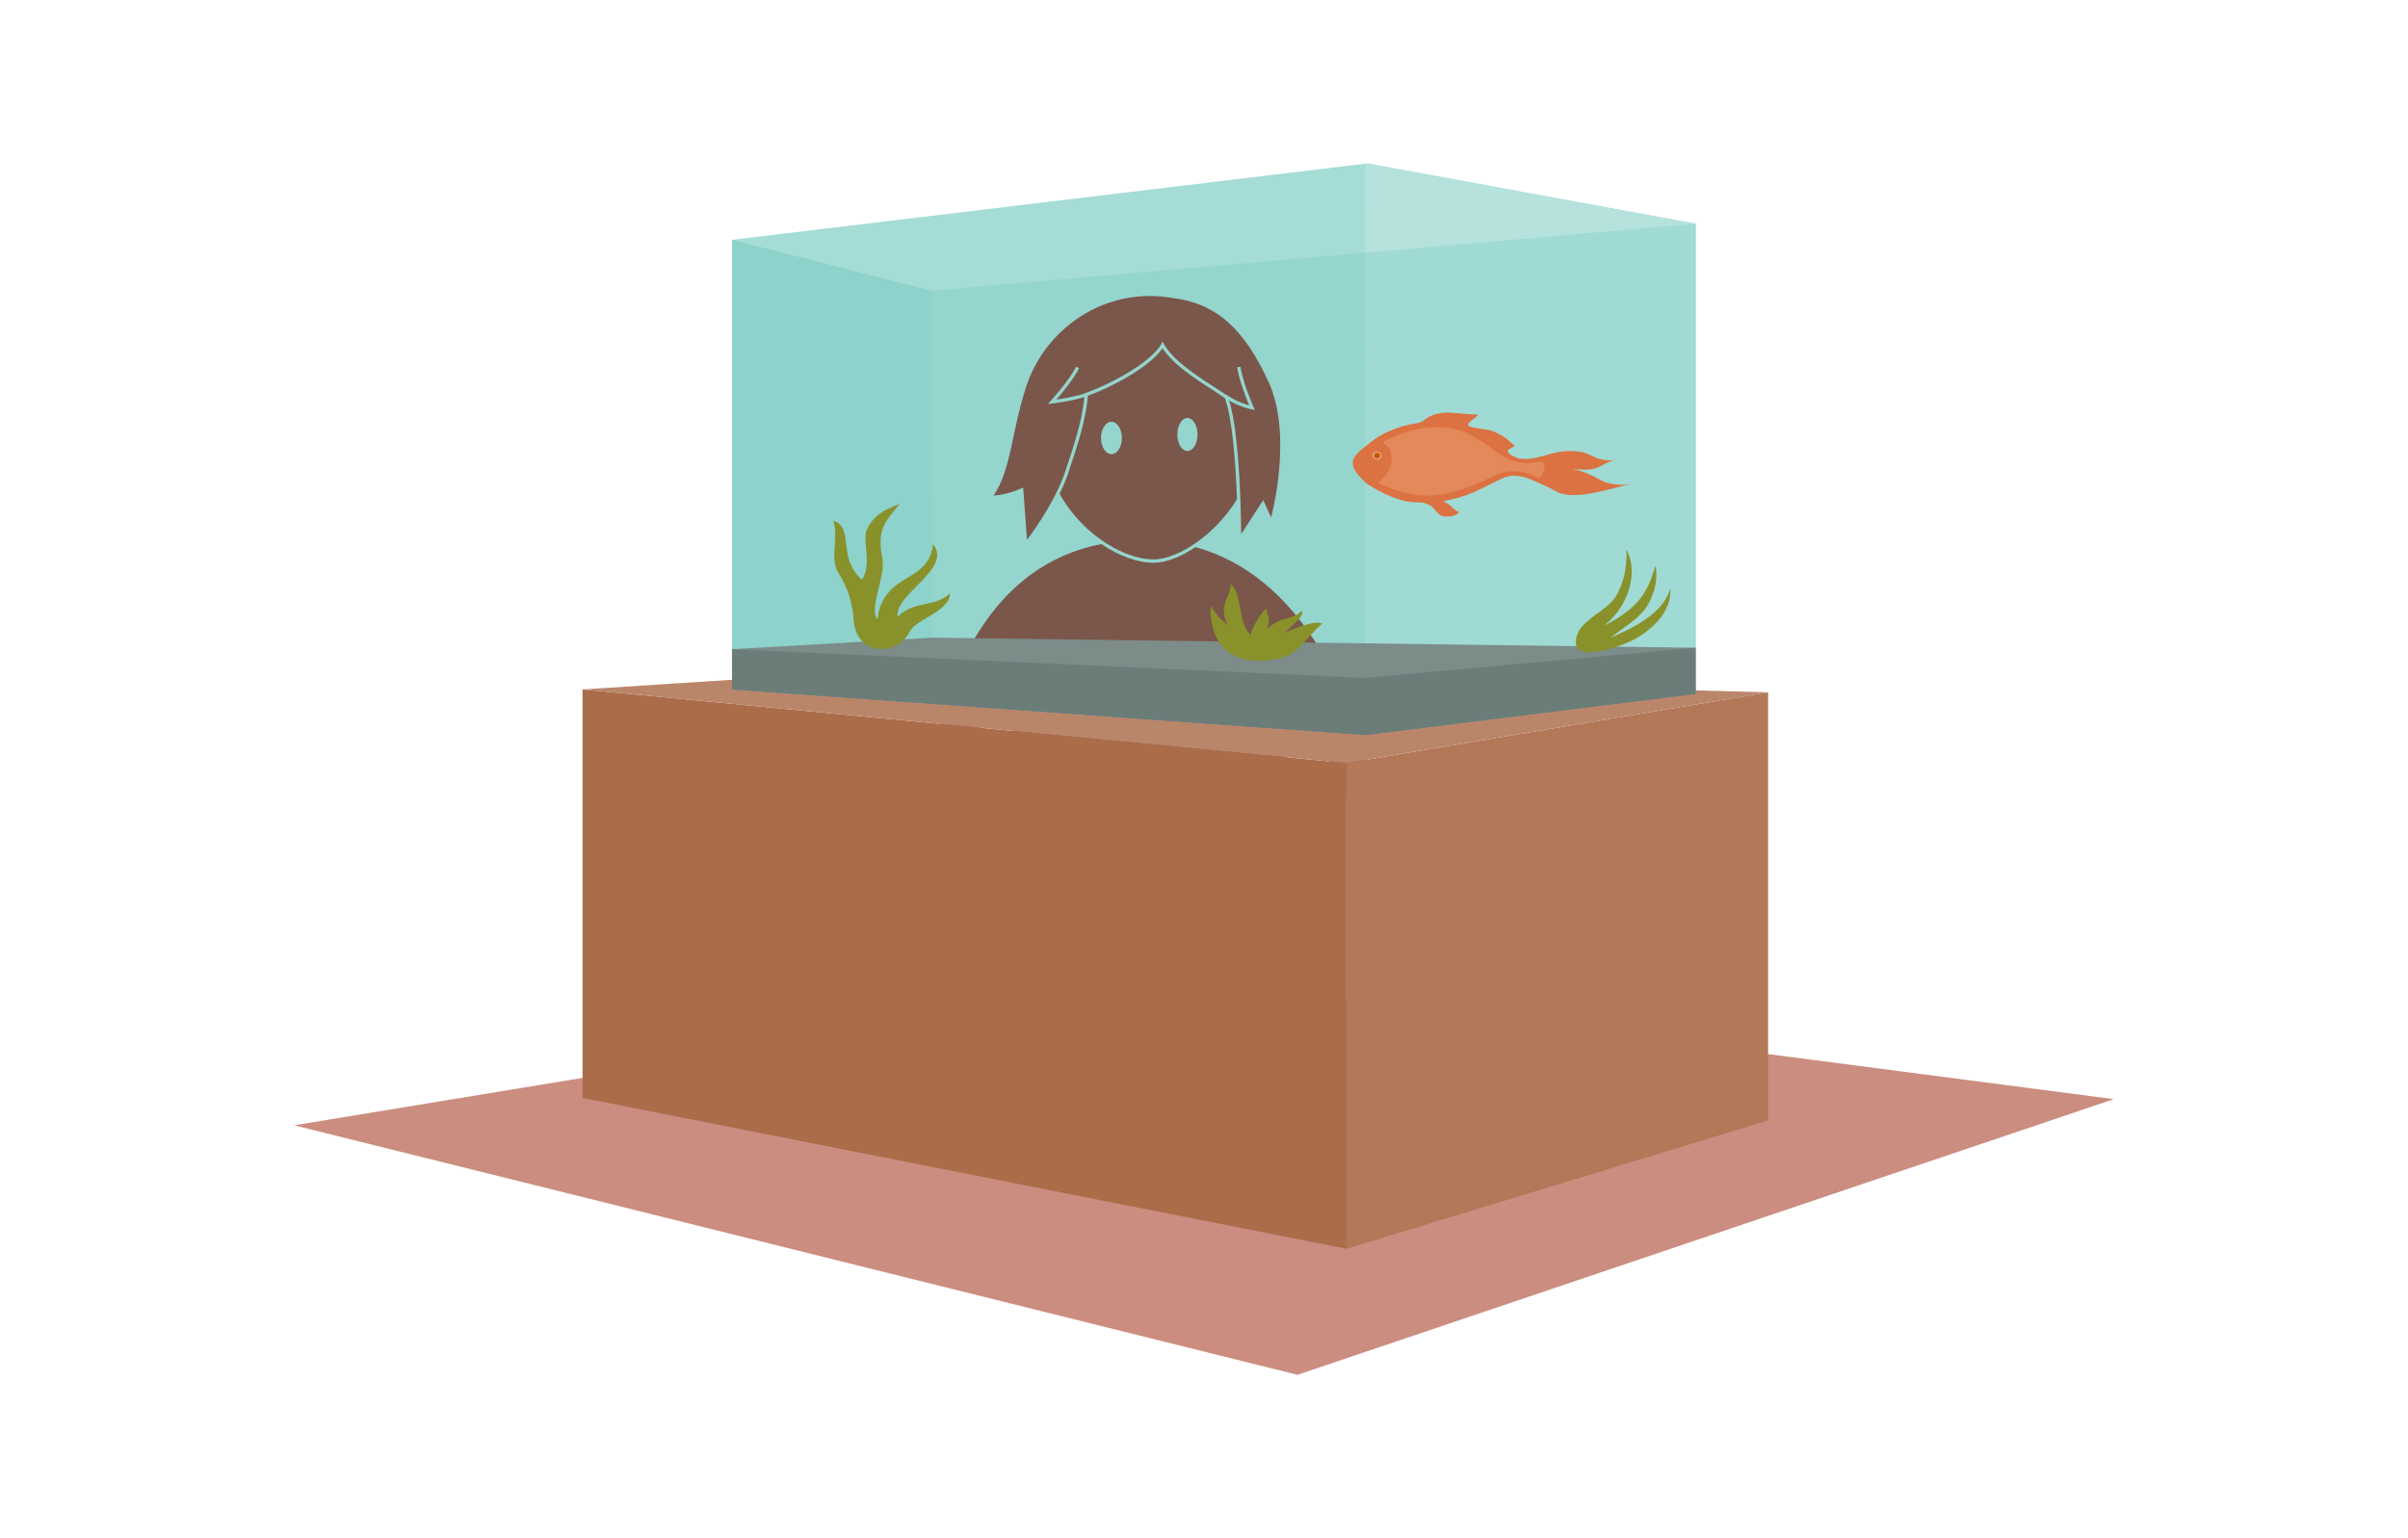<?xml version="1.0" encoding="utf-8"?>
<!-- Generator: Adobe Illustrator 15.0.2, SVG Export Plug-In . SVG Version: 6.00 Build 0)  -->
<!DOCTYPE svg PUBLIC "-//W3C//DTD SVG 1.1//EN" "http://www.w3.org/Graphics/SVG/1.1/DTD/svg11.dtd">
<svg version="1.1" id="Layer_1" xmlns="http://www.w3.org/2000/svg" xmlns:xlink="http://www.w3.org/1999/xlink" x="0px" y="0px"
	 width="720px" height="460px" viewBox="0 0 720 460" enable-background="new 0 0 720 460" xml:space="preserve">
<polygon fill="#CB8D80" points="387.943,411.134 87.958,336.522 355.072,292.575 632.042,328.696 "/>
<g>
	<polygon fill="#A6DCD6" points="408.934,48.866 218.876,71.714 218.876,206.175 408.256,219.792 506.974,207.503 506.974,66.897 	
		"/>
	<polygon fill="#94D5CE" points="278.502,86.958 278.934,203.175 506.974,207.503 506.974,66.897 	"/>
	<polygon fill="#A0DAD4" points="408.066,75.583 408.254,219.792 506.974,207.503 506.974,66.897 	"/>
	<polygon fill="#B5E2DD" points="408.066,75.583 408.254,48.866 506.974,66.897 	"/>
	<polygon fill="#8DD2CB" points="278.502,86.958 218.876,71.714 218.876,206.175 278.934,203.175 	"/>
	<g>
		<g>
			<g>
				<g>
					<path fill="#C83B0C" d="M416.994,251.351c1.887-1.309,2.76-4.221,1.85-6.898c-1.256-3.703-4.58-8.217-8.793-7.906
						c-2.486,0.184-3.939,1.535-4.807,2.49c-1.252,1.385-1.885,3.992-1.199,5.816c1.832,4.902,5.428-5.164,5.988,2.273
						c0.148,1.965-0.105,2.811,1.809,4.002C413.877,252.396,415.682,252.265,416.994,251.351z"/>
					<path fill="#C83B0C" d="M273.467,253.272c-1.947-1.215-2.963-4.08-2.184-6.801c1.074-3.76,4.174-8.43,8.396-8.324
						c2.492,0.061,4.01,1.338,4.922,2.25c1.318,1.322,2.076,3.896,1.484,5.752c-1.594,4.984-5.676-4.893-5.871,2.564
						c-0.053,1.967,0.242,2.799-1.611,4.084C276.633,254.163,274.822,254.12,273.467,253.272z"/>
				</g>
				<g>
					<g>
						<g>
							<path fill="#7A574A" d="M410.469,234.206c-7.176-29.234-22.424-62.102-53.004-70.596c-4.219,2.814-8.537,4.543-12.11,4.674
								c-0.179,0.006-0.362,0.01-0.546,0.01c-4.688,0-10.32-2.098-15.513-5.604c-32.12,6.291-46.942,37.486-52.476,72.922
								l8.256,1.836c8.033-28.629,24.115-39.398,24.115-39.398s-7.781,20.254-9.93,46.635c2.021,18.219,86.49,17.496,89.059-1.018
								c-3.998-23.045-10.963-45.447-10.963-45.447s15.932,17.609,24.789,39.664L410.469,234.206z"/>
						</g>
					</g>
					<path fill="#7A574A" d="M366.217,119.036c-0.934-0.674-2.201-1.492-3.652-2.426c-5.043-3.252-11.77-7.59-14.969-12.463
						c-4.1,5.92-15.993,11.957-22.301,14.188c-0.747,7.484-2.627,13.377-5.824,22.955c-0.719,2.156-1.645,4.312-2.656,6.379
						c7.389,13.123,20.452,19.91,28.504,19.615c6.885-0.25,17.672-6.941,24.555-17.98
						C369.498,139.407,368.559,125.163,366.217,119.036z M332.412,135.81c-1.734,0.074-3.168-2.033-3.215-4.707
						c-0.043-2.67,1.326-4.895,3.043-4.969c1.723-0.072,3.162,2.029,3.209,4.711C335.496,133.515,334.131,135.737,332.412,135.81z
						 M355.125,134.878c-1.67,0.066-3.055-2.086-3.102-4.814c-0.041-2.73,1.281-4.996,2.947-5.066
						c1.666-0.066,3.051,2.088,3.092,4.814C358.109,132.542,356.777,134.802,355.125,134.878z"/>
					<path fill="#7A574A" d="M379.281,114.163c-7.324-15.875-15.594-23.504-28.934-25.092c-20.047-3.42-38.053,9.277-43.635,26.912
						c-4.424,13.979-4.34,24.277-9.617,32.215c4.59-0.287,8.84-2.406,8.84-2.406l1.139,15.627c0,0,8.082-10.359,11.447-20.445
						c3.086-9.244,4.948-15.041,5.723-22.238c-3.99,1.279-9.359,1.887-9.594,1.912l-1.322,0.146l0.898-0.98
						c0.053-0.059,5.319-5.83,7.547-10.164l0.89,0.457c-1.745,3.396-5.176,7.508-6.806,9.377c1.961-0.273,5.713-0.881,8.498-1.834
						c0-0.016,0.003-0.033,0.004-0.051c6.305-2.1,20.484-9.172,23.238-15.467c3.176,6.637,14.523,12.756,19.062,15.998l0.08-0.104
						c2.324,1.785,5.271,2.762,6.762,3.174c-0.89-2.123-2.988-7.41-3.585-11.369l0.989-0.148c0.727,4.822,3.876,11.971,3.908,12.043
						l0.391,0.883l-0.947-0.191c-0.165-0.033-3.596-0.742-6.738-2.652c3.491,11.045,3.602,39.959,3.602,39.959l6.576-10.145
						l2.371,5.135C380.068,154.714,386.719,130.286,379.281,114.163z"/>
				</g>
			</g>
		</g>
	</g>
	<polygon fill="#AB6C4A" points="402.605,373.45 174.179,328.331 174.179,206.175 402.605,228.185 	"/>
	<polygon fill="#B27858" points="402.605,373.45 528.667,335.06 528.667,207.036 402.605,228.185 	"/>
	<polygon fill="#BA866A" points="402.605,228.185 174.179,206.175 266.863,200.175 528.667,207.036 	"/>
	<polygon fill="#6C7E7B" points="506.974,207.503 506.974,205.534 278.934,200.444 266.863,200.175 218.876,203.282 
		218.876,206.175 408.256,219.792 	"/>
	<polygon fill="#7C8C89" points="278.934,190.69 218.876,194.14 218.876,206.175 408.256,219.792 506.974,207.503 506.974,193.708 	
		"/>
	<polygon fill="#6A7D79" points="408.07,202.726 218.876,194.14 218.876,206.175 408.256,219.792 506.974,207.503 506.974,193.708 	
		"/>
	<path fill="#89912B" d="M255.215,185.087c-0.264-4.451-1.81-9.504-4.374-13.52c-2.912-4.559-0.068-9.771-1.604-15.848
		c6.37,2.279,0.883,10.799,8.483,17.658c3.227-4.967-0.213-12.025,1.652-15.457c2.764-5.088,7.129-6.117,9.645-7.232
		c-4.529,5.516-6.842,7.625-5.199,16.107c1.084,5.59-4.16,15.326-1.469,18.404c0.387-2.551,0.797-4.643,2.793-7.354
		c2.148-2.922,4.941-4.219,7.859-6.072c4.596-2.918,5.5-5.699,6.016-9.07c5.852,7.51-11.566,14.824-10.635,21.723
		c5.18-5.025,10.551-2.486,15.668-6.959c0,5.326-10.148,7.676-11.957,11.291C268.244,196.452,255.887,196.427,255.215,185.087z"/>
	<path fill="#89912B" d="M366.129,181.036c0.553-2.6,1.967-4.066,1.842-6.445c3.797,3.756,1.871,10.861,5.83,15.23
		c1.244-3.475,3.342-6.492,4.785-7.867c0.285,2.49,1.574,2.557,0.285,6.162c3.934-3.869,8.041-2.695,10.27-5.441
		c1.461,1.059-3.146,4.654-5.047,6.555c2.174-1.076,9.135-3.891,11.244-2.725c-2.984,2.398-7.377,8.625-10.721,9.746
		c-7.752,2.596-18.723,2.275-21.723-7.748c-0.354-1.18-1.537-6.061-0.652-7.188c1.264,2.736,3.752,4.768,5.076,5.801
		C365.801,184.903,365.807,182.552,366.129,181.036z"/>
	<path fill="#89912B" d="M483.128,178.37c2.529-4.104,3.398-9.203,3.193-13.955c4.123,7.801-0.445,18.02-6.719,22.623
		c3.367-1.432,8.193-4.641,10.668-7.814c2.795-3.584,3.617-6.611,4.744-10.057c0.785,3.527-0.193,9.754-4.047,14.061
		c-2.461,2.75-6.078,4.766-9.34,7.463c7.729-3.348,15.734-7.566,17.791-14.672c0.604,8.494-8.488,14.215-11.971,15.797
		c-3.342,1.521-18.437,7.238-16.014-1.514C472.868,185.13,480.417,182.772,483.128,178.37z"/>
	<g>
		<path fill="#DC7241" d="M431.764,123.423c1.879-0.209,6.889,0.545,10.221,0.545c-0.539,1.059-2.449,1.75-2.879,2.713
			c-0.33,0.742,0.266,0.812,0.863,1.012c1.123,0.371,3.324,0.533,5.088,0.898c1.781,0.369,4.066,1.535,5.508,2.686
			c0.426,0.342,1.547,1.486,2.412,2.02c-0.633,0.664-2.131,0.943-2.104,1.566c0.041,0.963,1.705,1.602,2.426,1.924
			c1.184,0.531,2.613,0.502,3.895,0.393c3.197-0.271,6.193-1.559,9.344-2.078c1.9-0.312,3.651-0.283,5.511-0.053
			c2.895,0.357,3.791,1.416,5.877,2.072c1.438,0.453,3.326,0.676,4.801,0.482c-3.342,0.918-3.887,2.088-6.381,2.633
			c-2.215,0.484-5.379-0.029-6.078,0.1c4.91,0.758,8.268,3.484,10.033,3.969c2.643,0.723,5.254,0.93,7.928,0.289
			c-3.951,0.889-7.814,2.051-11.791,2.809c-3.516,0.668-8.36,1.297-11.53-0.635c-1.75-1.068-3.791-1.879-5.658-2.736
			c-1.893-0.869-3.895-1.662-6-1.75c-3.201-0.135-4.691,1.193-8.219,2.832c-1.904,0.883-4.635,2.285-6.613,2.98
			c-3.139,1.104-5.605,1.447-6.928,1.893c2.502,0.832,2.635,2.23,4.768,3.164c-0.842,1.262-3.141,1.426-4.6,1.264
			c-1.082-0.119-2.27-1.441-3.195-2.598c-0.455-0.566-1.801-1.266-3.137-1.52c-2.461-0.078-3.918-0.098-5.859-0.611
			c-5.088-1.35-10.229-4.576-11.006-5.254c-0.789-0.689-1.535-1.432-2.213-2.232c-3.311-3.914-1.457-5.898,1.387-8.207
			c3.709-3.016,5.248-4.217,10.184-6.008c1.924-0.699,3.926-1.141,5.951-1.428c1.709-0.242,2.408-1.443,3.895-2.119
			C428.908,123.872,430.316,123.585,431.764,123.423z"/>
		<path fill="#E3895A" d="M420.18,129.312c2.111-0.736,4.41-1.188,6.627-1.443c4.654-0.537,9.607,0.184,13.635,2.615
			c1.713,1.033,3.402,2.061,5.037,3.209c0.811,0.566,2.406,1.738,3.244,2.266c4.203,2.646,7.326,2.99,12.291,2.043
			c1.76,0.924,0.289,4.252-0.85,4.908c-1.004-0.336-2.555-1.039-3.709-1.367c-3.232-0.92-5.92-0.869-9.092,0.393
			c-1.215,0.484-9.471,5.322-18.355,6.178c-6.238,0.604-11.949-1.352-16.957-3.697c2.193-1.914,4.213-4.189,4.053-7.309
			c-0.064-1.279-0.338-2.82-1.262-3.795c-0.496-0.525-1.352-0.586-0.992-1.299c0.311-0.615,1.859-0.842,2.451-1.139
			C417.547,130.245,418.865,129.772,420.18,129.312z"/>
		<path fill="#E59773" d="M413.145,136.601c0.516-1.773-3.006-2.328-2.846-0.463C410.422,137.571,412.691,138.165,413.145,136.601z"
			/>
		<path fill="#C05803" d="M412.619,136.175c-0.008-0.953-1.447-0.916-1.658-0.123C410.623,137.325,412.625,137.386,412.619,136.175z
			"/>
	</g>
</g>
</svg>
